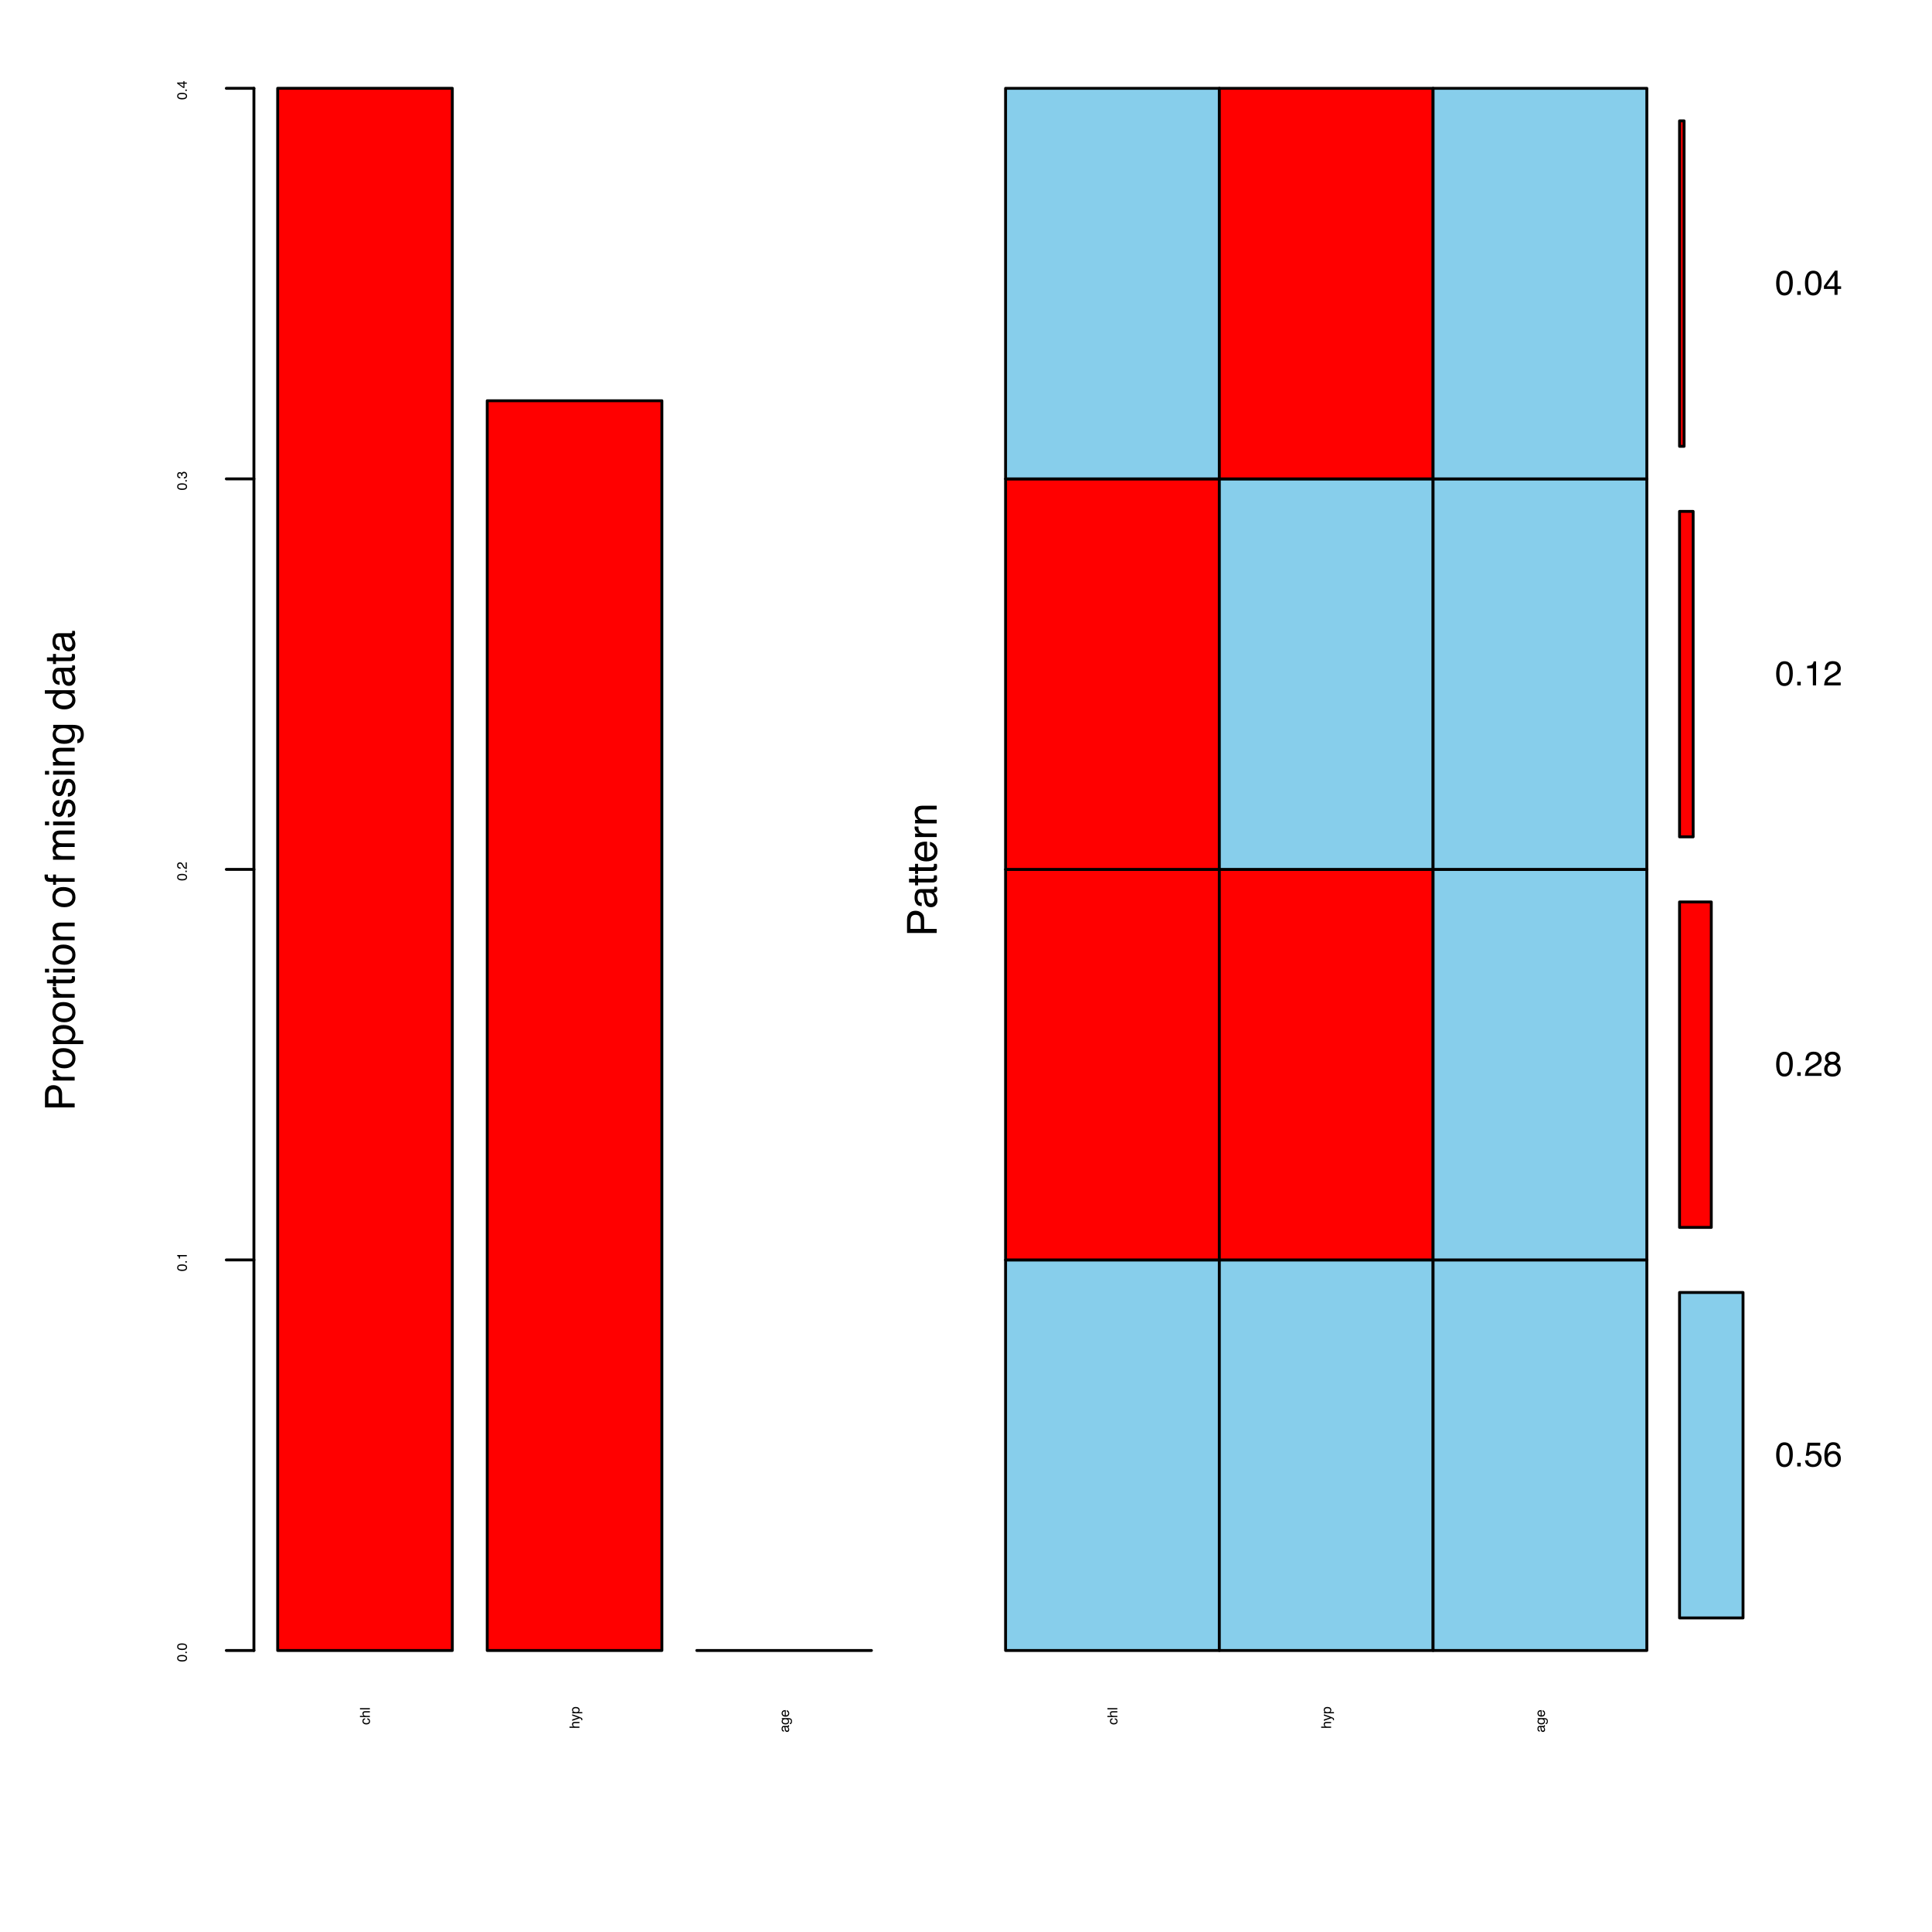 <?xml version="1.0" encoding="UTF-8"?>
<svg xmlns="http://www.w3.org/2000/svg" xmlns:xlink="http://www.w3.org/1999/xlink" width="504pt" height="504pt" viewBox="0 0 504 504" version="1.1">
<defs>
<g>
<symbol overflow="visible" id="glyph0-0">
<path style="stroke:none;" d=""/>
</symbol>
<symbol overflow="visible" id="glyph0-1">
<path style="stroke:none;" d="M -7.746 -0.922 L -7.746 -4.41 C -7.746 -5.098 -7.551 -5.652 -7.164 -6.074 C -6.777 -6.496 -6.23 -6.707 -5.527 -6.707 C -4.922 -6.707 -4.395 -6.52 -3.945 -6.145 C -3.5 -5.77 -3.273 -5.188 -3.273 -4.41 L -3.273 -1.973 L 0 -1.973 L 0 -0.922 Z M -5.52 -5.648 C -6.09 -5.648 -6.477 -5.438 -6.68 -5.016 C -6.789 -4.781 -6.844 -4.465 -6.844 -4.059 L -6.844 -1.973 L -4.16 -1.973 L -4.16 -4.059 C -4.16 -4.531 -4.262 -4.914 -4.461 -5.207 C -4.66 -5.5 -5.016 -5.648 -5.52 -5.648 Z M -5.52 -5.648 "/>
</symbol>
<symbol overflow="visible" id="glyph0-2">
<path style="stroke:none;" d="M -5.648 -0.723 L -5.648 -1.625 L -4.672 -1.625 C -4.863 -1.699 -5.094 -1.879 -5.367 -2.168 C -5.637 -2.457 -5.773 -2.789 -5.773 -3.164 C -5.773 -3.18 -5.773 -3.211 -5.77 -3.254 C -5.766 -3.297 -5.758 -3.367 -5.746 -3.469 L -4.746 -3.469 C -4.758 -3.414 -4.762 -3.363 -4.766 -3.312 C -4.77 -3.266 -4.773 -3.215 -4.773 -3.16 C -4.773 -2.68 -4.617 -2.312 -4.312 -2.055 C -4.004 -1.801 -3.648 -1.672 -3.25 -1.672 L 0 -1.672 L 0 -0.723 Z M -5.648 -0.723 "/>
</symbol>
<symbol overflow="visible" id="glyph0-3">
<path style="stroke:none;" d="M -0.613 -2.938 C -0.613 -3.566 -0.852 -4 -1.328 -4.23 C -1.805 -4.465 -2.332 -4.582 -2.918 -4.582 C -3.445 -4.582 -3.871 -4.5 -4.203 -4.328 C -4.723 -4.062 -4.984 -3.602 -4.984 -2.949 C -4.984 -2.367 -4.762 -1.945 -4.32 -1.684 C -3.875 -1.418 -3.34 -1.285 -2.715 -1.285 C -2.113 -1.285 -1.613 -1.418 -1.211 -1.684 C -0.812 -1.945 -0.613 -2.363 -0.613 -2.938 Z M -5.812 -2.973 C -5.812 -3.703 -5.57 -4.316 -5.082 -4.82 C -4.598 -5.324 -3.883 -5.574 -2.941 -5.574 C -2.031 -5.574 -1.281 -5.352 -0.684 -4.91 C -0.09 -4.465 0.207 -3.777 0.207 -2.848 C 0.207 -2.07 -0.059 -1.453 -0.582 -0.996 C -1.109 -0.539 -1.812 -0.312 -2.699 -0.312 C -3.648 -0.312 -4.406 -0.551 -4.969 -1.035 C -5.531 -1.516 -5.812 -2.16 -5.812 -2.973 Z M -5.812 -2.973 "/>
</symbol>
<symbol overflow="visible" id="glyph0-4">
<path style="stroke:none;" d="M -0.637 -3.078 C -0.637 -3.523 -0.824 -3.891 -1.195 -4.184 C -1.566 -4.477 -2.121 -4.625 -2.859 -4.625 C -3.309 -4.625 -3.695 -4.559 -4.02 -4.43 C -4.641 -4.184 -4.953 -3.734 -4.953 -3.078 C -4.953 -2.422 -4.621 -1.973 -3.965 -1.73 C -3.613 -1.602 -3.168 -1.535 -2.625 -1.535 C -2.191 -1.535 -1.82 -1.598 -1.512 -1.73 C -0.93 -1.977 -0.637 -2.426 -0.637 -3.078 Z M -5.621 -0.621 L -5.621 -1.547 L -4.871 -1.547 C -5.129 -1.734 -5.328 -1.941 -5.469 -2.168 C -5.68 -2.488 -5.785 -2.863 -5.785 -3.297 C -5.785 -3.938 -5.539 -4.48 -5.051 -4.926 C -4.559 -5.371 -3.859 -5.594 -2.949 -5.594 C -1.719 -5.594 -0.84 -5.273 -0.312 -4.629 C 0.023 -4.223 0.191 -3.746 0.191 -3.207 C 0.191 -2.781 0.098 -2.426 -0.09 -2.137 C -0.195 -1.969 -0.375 -1.777 -0.633 -1.57 L 2.25 -1.57 L 2.25 -0.621 Z M -5.621 -0.621 "/>
</symbol>
<symbol overflow="visible" id="glyph0-5">
<path style="stroke:none;" d="M -7.223 -0.887 L -7.223 -1.844 L -5.648 -1.844 L -5.648 -2.746 L -4.871 -2.746 L -4.871 -1.844 L -1.188 -1.844 C -0.988 -1.844 -0.859 -1.914 -0.789 -2.047 C -0.75 -2.121 -0.734 -2.242 -0.734 -2.414 C -0.734 -2.461 -0.734 -2.512 -0.734 -2.562 C -0.738 -2.617 -0.742 -2.676 -0.75 -2.746 L 0 -2.746 C 0.031 -2.637 0.055 -2.523 0.07 -2.406 C 0.082 -2.289 0.09 -2.16 0.09 -2.023 C 0.09 -1.582 -0.023 -1.281 -0.25 -1.125 C -0.477 -0.965 -0.773 -0.887 -1.133 -0.887 L -4.871 -0.887 L -4.871 -0.121 L -5.648 -0.121 L -5.648 -0.887 Z M -7.223 -0.887 "/>
</symbol>
<symbol overflow="visible" id="glyph0-6">
<path style="stroke:none;" d="M -5.621 -0.695 L -5.621 -1.66 L 0 -1.66 L 0 -0.695 Z M -7.746 -0.695 L -7.746 -1.66 L -6.672 -1.66 L -6.672 -0.695 Z M -7.746 -0.695 "/>
</symbol>
<symbol overflow="visible" id="glyph0-7">
<path style="stroke:none;" d="M -5.648 -0.695 L -5.648 -1.598 L -4.848 -1.598 C -5.176 -1.863 -5.414 -2.148 -5.559 -2.445 C -5.703 -2.746 -5.773 -3.078 -5.773 -3.445 C -5.773 -4.246 -5.496 -4.785 -4.938 -5.066 C -4.629 -5.223 -4.191 -5.301 -3.621 -5.301 L 0 -5.301 L 0 -4.336 L -3.559 -4.336 C -3.902 -4.336 -4.184 -4.285 -4.395 -4.184 C -4.746 -4.012 -4.922 -3.707 -4.922 -3.266 C -4.922 -3.039 -4.898 -2.855 -4.852 -2.711 C -4.773 -2.449 -4.621 -2.223 -4.387 -2.023 C -4.199 -1.867 -4.008 -1.766 -3.809 -1.715 C -3.609 -1.668 -3.328 -1.645 -2.957 -1.645 L 0 -1.645 L 0 -0.695 Z M -5.648 -0.695 "/>
</symbol>
<symbol overflow="visible" id="glyph0-8">
<g>
</g>
</symbol>
<symbol overflow="visible" id="glyph0-9">
<path style="stroke:none;" d="M -6.508 -0.934 C -6.902 -0.949 -7.188 -1.016 -7.371 -1.141 C -7.695 -1.359 -7.855 -1.789 -7.855 -2.422 C -7.855 -2.48 -7.855 -2.543 -7.852 -2.605 C -7.848 -2.668 -7.844 -2.742 -7.836 -2.82 L -6.973 -2.82 C -6.98 -2.723 -6.984 -2.652 -6.984 -2.609 C -6.984 -2.562 -6.988 -2.523 -6.988 -2.484 C -6.988 -2.195 -6.914 -2.023 -6.762 -1.969 C -6.613 -1.91 -6.234 -1.883 -5.621 -1.883 L -5.621 -2.82 L -4.871 -2.82 L -4.871 -1.871 L 0 -1.871 L 0 -0.934 L -4.871 -0.934 L -4.871 -0.148 L -5.621 -0.148 L -5.621 -0.934 Z M -6.508 -0.934 "/>
</symbol>
<symbol overflow="visible" id="glyph0-10">
<path style="stroke:none;" d="M -5.648 -0.695 L -5.648 -1.633 L -4.848 -1.633 C -5.125 -1.859 -5.324 -2.062 -5.453 -2.246 C -5.668 -2.559 -5.773 -2.914 -5.773 -3.312 C -5.773 -3.762 -5.664 -4.125 -5.441 -4.398 C -5.316 -4.555 -5.129 -4.691 -4.883 -4.82 C -5.184 -5.031 -5.41 -5.277 -5.555 -5.562 C -5.699 -5.848 -5.773 -6.168 -5.773 -6.523 C -5.773 -7.281 -5.5 -7.801 -4.953 -8.074 C -4.656 -8.223 -4.258 -8.297 -3.762 -8.297 L 0 -8.297 L 0 -7.309 L -3.922 -7.309 C -4.301 -7.309 -4.559 -7.215 -4.699 -7.027 C -4.84 -6.84 -4.91 -6.609 -4.91 -6.34 C -4.91 -5.965 -4.785 -5.645 -4.535 -5.375 C -4.285 -5.105 -3.867 -4.973 -3.285 -4.973 L 0 -4.973 L 0 -4.008 L -3.688 -4.008 C -4.07 -4.008 -4.348 -3.961 -4.523 -3.871 C -4.789 -3.727 -4.922 -3.457 -4.922 -3.062 C -4.922 -2.703 -4.781 -2.379 -4.504 -2.086 C -4.227 -1.793 -3.723 -1.645 -2.996 -1.645 L 0 -1.645 L 0 -0.695 Z M -5.648 -0.695 "/>
</symbol>
<symbol overflow="visible" id="glyph0-11">
<path style="stroke:none;" d="M -1.773 -1.262 C -1.457 -1.289 -1.211 -1.367 -1.043 -1.496 C -0.738 -1.734 -0.586 -2.152 -0.586 -2.742 C -0.586 -3.094 -0.66 -3.402 -0.816 -3.672 C -0.969 -3.938 -1.203 -4.07 -1.523 -4.07 C -1.766 -4.07 -1.949 -3.965 -2.078 -3.75 C -2.156 -3.613 -2.246 -3.34 -2.348 -2.938 L -2.535 -2.184 C -2.656 -1.703 -2.789 -1.348 -2.938 -1.117 C -3.195 -0.711 -3.551 -0.508 -4.004 -0.508 C -4.539 -0.508 -4.969 -0.699 -5.301 -1.082 C -5.629 -1.469 -5.797 -1.984 -5.797 -2.637 C -5.797 -3.488 -5.547 -4.102 -5.047 -4.477 C -4.73 -4.711 -4.391 -4.828 -4.023 -4.82 L -4.023 -3.922 C -4.238 -3.906 -4.434 -3.832 -4.609 -3.695 C -4.859 -3.477 -4.984 -3.102 -4.984 -2.562 C -4.984 -2.203 -4.914 -1.934 -4.777 -1.75 C -4.641 -1.562 -4.461 -1.473 -4.234 -1.473 C -3.988 -1.473 -3.793 -1.594 -3.645 -1.836 C -3.555 -1.977 -3.48 -2.184 -3.41 -2.457 L -3.258 -3.086 C -3.094 -3.766 -2.934 -4.223 -2.777 -4.457 C -2.535 -4.824 -2.156 -5.008 -1.633 -5.008 C -1.133 -5.008 -0.699 -4.82 -0.332 -4.438 C 0.035 -4.055 0.215 -3.477 0.215 -2.695 C 0.215 -1.855 0.027 -1.258 -0.355 -0.91 C -0.738 -0.559 -1.211 -0.371 -1.773 -0.348 Z M -1.773 -1.262 "/>
</symbol>
<symbol overflow="visible" id="glyph0-12">
<path style="stroke:none;" d="M -5.746 -2.688 C -5.746 -3.133 -5.641 -3.52 -5.422 -3.848 C -5.297 -4.027 -5.117 -4.211 -4.883 -4.398 L -5.594 -4.398 L -5.594 -5.273 L -0.457 -5.273 C 0.258 -5.273 0.824 -5.168 1.238 -4.957 C 2.004 -4.562 2.391 -3.82 2.391 -2.727 C 2.391 -2.117 2.254 -1.605 1.98 -1.191 C 1.707 -0.777 1.281 -0.543 0.703 -0.496 L 0.703 -1.461 C 0.953 -1.508 1.148 -1.598 1.285 -1.734 C 1.496 -1.949 1.602 -2.285 1.602 -2.746 C 1.602 -3.477 1.348 -3.953 0.832 -4.176 C 0.531 -4.309 -0.008 -4.371 -0.785 -4.359 C -0.496 -4.172 -0.281 -3.941 -0.141 -3.676 C 0 -3.41 0.07 -3.055 0.07 -2.617 C 0.07 -2.004 -0.148 -1.469 -0.582 -1.012 C -1.016 -0.551 -1.734 -0.32 -2.738 -0.32 C -3.684 -0.32 -4.422 -0.555 -4.953 -1.016 C -5.484 -1.477 -5.746 -2.035 -5.746 -2.688 Z M -2.848 -4.398 C -3.547 -4.398 -4.066 -4.254 -4.402 -3.965 C -4.742 -3.676 -4.91 -3.309 -4.91 -2.863 C -4.91 -2.195 -4.598 -1.738 -3.973 -1.492 C -3.637 -1.363 -3.199 -1.297 -2.656 -1.297 C -2.02 -1.297 -1.539 -1.426 -1.203 -1.684 C -0.871 -1.941 -0.707 -2.289 -0.707 -2.727 C -0.707 -3.41 -1.016 -3.887 -1.629 -4.164 C -1.977 -4.32 -2.383 -4.398 -2.848 -4.398 Z M -2.848 -4.398 "/>
</symbol>
<symbol overflow="visible" id="glyph0-13">
<path style="stroke:none;" d="M -2.758 -1.297 C -2.152 -1.297 -1.648 -1.426 -1.238 -1.684 C -0.832 -1.938 -0.629 -2.352 -0.629 -2.918 C -0.629 -3.355 -0.816 -3.719 -1.195 -4 C -1.574 -4.281 -2.113 -4.426 -2.82 -4.426 C -3.535 -4.426 -4.062 -4.277 -4.406 -3.988 C -4.75 -3.695 -4.922 -3.336 -4.922 -2.906 C -4.922 -2.426 -4.738 -2.039 -4.371 -1.742 C -4.004 -1.445 -3.469 -1.297 -2.758 -1.297 Z M -5.746 -2.727 C -5.746 -3.16 -5.656 -3.52 -5.473 -3.812 C -5.367 -3.98 -5.184 -4.172 -4.922 -4.387 L -7.773 -4.387 L -7.773 -5.301 L 0 -5.301 L 0 -4.445 L -0.785 -4.445 C -0.438 -4.223 -0.188 -3.961 -0.031 -3.66 C 0.125 -3.359 0.199 -3.012 0.199 -2.621 C 0.199 -1.992 -0.062 -1.445 -0.594 -0.984 C -1.121 -0.523 -1.828 -0.297 -2.707 -0.297 C -3.527 -0.297 -4.242 -0.504 -4.844 -0.926 C -5.445 -1.344 -5.746 -1.945 -5.746 -2.727 Z M -5.746 -2.727 "/>
</symbol>
<symbol overflow="visible" id="glyph0-14">
<path style="stroke:none;" d="M -1.504 -1.422 C -1.23 -1.422 -1.012 -1.523 -0.855 -1.723 C -0.695 -1.926 -0.617 -2.16 -0.617 -2.438 C -0.617 -2.77 -0.695 -3.094 -0.848 -3.406 C -1.105 -3.934 -1.527 -4.199 -2.109 -4.199 L -2.875 -4.199 C -2.801 -4.082 -2.738 -3.934 -2.688 -3.75 C -2.641 -3.566 -2.605 -3.387 -2.582 -3.211 L -2.512 -2.637 C -2.465 -2.293 -2.391 -2.035 -2.293 -1.863 C -2.129 -1.57 -1.863 -1.422 -1.504 -1.422 Z M -3.422 -3.723 C -3.449 -3.941 -3.543 -4.086 -3.695 -4.16 C -3.781 -4.203 -3.902 -4.223 -4.059 -4.223 C -4.383 -4.223 -4.617 -4.109 -4.766 -3.879 C -4.91 -3.648 -4.984 -3.32 -4.984 -2.891 C -4.984 -2.395 -4.852 -2.043 -4.582 -1.836 C -4.434 -1.719 -4.215 -1.645 -3.922 -1.609 L -3.922 -0.723 C -4.617 -0.738 -5.105 -0.965 -5.375 -1.398 C -5.648 -1.832 -5.785 -2.336 -5.785 -2.91 C -5.785 -3.574 -5.66 -4.113 -5.406 -4.531 C -5.152 -4.941 -4.758 -5.148 -4.223 -5.148 L -0.969 -5.148 C -0.871 -5.148 -0.793 -5.168 -0.734 -5.207 C -0.672 -5.246 -0.645 -5.332 -0.645 -5.465 C -0.645 -5.508 -0.645 -5.555 -0.652 -5.605 C -0.656 -5.66 -0.664 -5.715 -0.676 -5.773 L 0.027 -5.773 C 0.07 -5.625 0.094 -5.516 0.105 -5.438 C 0.117 -5.359 0.121 -5.254 0.121 -5.121 C 0.121 -4.793 0.004 -4.555 -0.227 -4.41 C -0.352 -4.332 -0.523 -4.277 -0.75 -4.246 C -0.496 -4.051 -0.277 -3.773 -0.09 -3.41 C 0.098 -3.051 0.191 -2.652 0.191 -2.215 C 0.191 -1.691 0.031 -1.262 -0.289 -0.93 C -0.605 -0.598 -1.004 -0.434 -1.48 -0.434 C -2.004 -0.434 -2.41 -0.598 -2.699 -0.922 C -2.988 -1.25 -3.164 -1.68 -3.234 -2.211 Z M -3.422 -3.723 "/>
</symbol>
<symbol overflow="visible" id="glyph0-15">
<path style="stroke:none;" d="M -5.773 -3.047 C -5.773 -3.449 -5.68 -3.836 -5.492 -4.215 C -5.305 -4.59 -5.062 -4.875 -4.762 -5.074 C -4.477 -5.262 -4.145 -5.391 -3.766 -5.453 C -3.504 -5.508 -3.09 -5.535 -2.52 -5.535 L -2.52 -1.398 C -1.945 -1.414 -1.488 -1.551 -1.141 -1.805 C -0.797 -2.059 -0.621 -2.449 -0.621 -2.98 C -0.621 -3.477 -0.785 -3.871 -1.113 -4.164 C -1.301 -4.336 -1.523 -4.453 -1.773 -4.523 L -1.773 -5.457 C -1.566 -5.434 -1.332 -5.352 -1.078 -5.211 C -0.824 -5.074 -0.613 -4.918 -0.453 -4.746 C -0.172 -4.457 0.016 -4.102 0.117 -3.676 C 0.172 -3.445 0.199 -3.188 0.199 -2.898 C 0.199 -2.195 -0.055 -1.602 -0.566 -1.113 C -1.078 -0.625 -1.793 -0.379 -2.715 -0.379 C -3.621 -0.379 -4.359 -0.625 -4.926 -1.117 C -5.492 -1.609 -5.773 -2.254 -5.773 -3.047 Z M -3.273 -4.562 C -3.688 -4.523 -4.016 -4.434 -4.262 -4.293 C -4.719 -4.031 -4.945 -3.598 -4.945 -2.988 C -4.945 -2.555 -4.789 -2.188 -4.473 -1.895 C -4.16 -1.598 -3.762 -1.441 -3.273 -1.422 Z M -3.273 -4.562 "/>
</symbol>
<symbol overflow="visible" id="glyph1-0">
<path style="stroke:none;" d=""/>
</symbol>
<symbol overflow="visible" id="glyph1-1">
<path style="stroke:none;" d="M -2.516 -0.973 C -2.516 -1.301 -2.383 -1.535 -2.113 -1.68 C -1.906 -1.793 -1.621 -1.848 -1.262 -1.848 C -0.918 -1.848 -0.637 -1.797 -0.414 -1.695 C -0.094 -1.547 0.07 -1.309 0.07 -0.973 C 0.07 -0.668 -0.062 -0.445 -0.324 -0.297 C -0.543 -0.176 -0.84 -0.113 -1.207 -0.113 C -1.492 -0.113 -1.738 -0.148 -1.945 -0.223 C -2.328 -0.359 -2.516 -0.613 -2.516 -0.973 Z M -0.219 -0.969 C -0.219 -1.133 -0.293 -1.266 -0.438 -1.363 C -0.582 -1.461 -0.855 -1.508 -1.25 -1.508 C -1.535 -1.508 -1.77 -1.473 -1.957 -1.402 C -2.141 -1.332 -2.23 -1.195 -2.23 -0.992 C -2.23 -0.805 -2.145 -0.672 -1.969 -0.586 C -1.793 -0.5 -1.535 -0.457 -1.195 -0.457 C -0.938 -0.457 -0.73 -0.484 -0.578 -0.539 C -0.34 -0.621 -0.219 -0.766 -0.219 -0.969 Z M -0.219 -0.969 "/>
</symbol>
<symbol overflow="visible" id="glyph1-2">
<path style="stroke:none;" d="M -0.383 -0.309 L -0.383 -0.676 L 0 -0.676 L 0 -0.309 Z M -0.383 -0.309 "/>
</symbol>
<symbol overflow="visible" id="glyph1-3">
<path style="stroke:none;" d="M -1.781 -0.344 L -2.023 -0.344 C -2.047 -0.574 -2.086 -0.73 -2.137 -0.824 C -2.188 -0.914 -2.312 -0.98 -2.508 -1.023 L -2.508 -1.273 L 0 -1.273 L 0 -0.938 L -1.781 -0.938 Z M -1.781 -0.344 "/>
</symbol>
<symbol overflow="visible" id="glyph1-4">
<path style="stroke:none;" d="M 0 -0.113 C -0.215 -0.125 -0.406 -0.168 -0.566 -0.246 C -0.727 -0.324 -0.871 -0.477 -1.004 -0.703 L -1.199 -1.039 C -1.285 -1.191 -1.363 -1.297 -1.422 -1.359 C -1.52 -1.453 -1.633 -1.504 -1.758 -1.504 C -1.902 -1.504 -2.02 -1.457 -2.105 -1.371 C -2.191 -1.281 -2.234 -1.164 -2.234 -1.02 C -2.234 -0.801 -2.152 -0.652 -1.988 -0.57 C -1.902 -0.523 -1.781 -0.5 -1.625 -0.496 L -1.625 -0.176 C -1.844 -0.18 -2.023 -0.219 -2.16 -0.297 C -2.402 -0.434 -2.527 -0.676 -2.527 -1.02 C -2.527 -1.309 -2.449 -1.52 -2.293 -1.652 C -2.137 -1.785 -1.961 -1.852 -1.773 -1.852 C -1.57 -1.852 -1.398 -1.781 -1.254 -1.641 C -1.172 -1.559 -1.07 -1.41 -0.953 -1.199 L -0.82 -0.957 C -0.758 -0.844 -0.695 -0.754 -0.637 -0.688 C -0.535 -0.57 -0.422 -0.496 -0.297 -0.465 L -0.297 -1.84 L 0 -1.84 Z M 0 -0.113 "/>
</symbol>
<symbol overflow="visible" id="glyph1-5">
<path style="stroke:none;" d="M 0.07 -0.934 C 0.07 -0.637 -0.012 -0.422 -0.176 -0.289 C -0.34 -0.152 -0.539 -0.086 -0.773 -0.086 L -0.773 -0.418 C -0.609 -0.43 -0.492 -0.461 -0.418 -0.508 C -0.285 -0.59 -0.219 -0.738 -0.219 -0.953 C -0.219 -1.121 -0.266 -1.254 -0.352 -1.352 C -0.441 -1.453 -0.559 -1.504 -0.699 -1.504 C -0.871 -1.504 -0.992 -1.453 -1.062 -1.344 C -1.133 -1.238 -1.164 -1.094 -1.164 -0.902 C -1.164 -0.883 -1.164 -0.859 -1.164 -0.84 C -1.164 -0.816 -1.164 -0.797 -1.16 -0.773 L -1.441 -0.773 C -1.438 -0.805 -1.434 -0.832 -1.434 -0.855 C -1.434 -0.879 -1.434 -0.902 -1.434 -0.93 C -1.434 -1.047 -1.453 -1.145 -1.488 -1.219 C -1.555 -1.352 -1.672 -1.422 -1.84 -1.422 C -1.965 -1.422 -2.062 -1.375 -2.129 -1.285 C -2.199 -1.195 -2.23 -1.094 -2.23 -0.977 C -2.23 -0.766 -2.16 -0.617 -2.02 -0.539 C -1.941 -0.492 -1.832 -0.469 -1.691 -0.461 L -1.691 -0.148 C -1.879 -0.148 -2.039 -0.188 -2.168 -0.262 C -2.402 -0.391 -2.52 -0.617 -2.52 -0.941 C -2.52 -1.199 -2.465 -1.398 -2.348 -1.539 C -2.234 -1.68 -2.07 -1.75 -1.852 -1.75 C -1.699 -1.75 -1.574 -1.707 -1.477 -1.625 C -1.418 -1.574 -1.371 -1.504 -1.336 -1.422 C -1.301 -1.555 -1.23 -1.66 -1.125 -1.734 C -1.023 -1.809 -0.895 -1.844 -0.746 -1.844 C -0.504 -1.844 -0.309 -1.766 -0.156 -1.609 C -0.008 -1.449 0.07 -1.227 0.07 -0.934 Z M 0.07 -0.934 "/>
</symbol>
<symbol overflow="visible" id="glyph1-6">
<path style="stroke:none;" d="M -0.891 -1.191 L -2.031 -1.191 L -0.891 -0.383 Z M 0 -1.195 L -0.613 -1.195 L -0.613 -0.09 L -0.926 -0.09 L -2.523 -1.246 L -2.523 -1.512 L -0.891 -1.512 L -0.891 -1.883 L -0.613 -1.883 L -0.613 -1.512 L 0 -1.512 Z M 0 -1.195 "/>
</symbol>
<symbol overflow="visible" id="glyph1-7">
<path style="stroke:none;" d="M -1.938 -0.957 C -1.938 -1.168 -1.887 -1.344 -1.781 -1.477 C -1.68 -1.609 -1.5 -1.688 -1.25 -1.715 L -1.25 -1.406 C -1.367 -1.387 -1.461 -1.348 -1.539 -1.281 C -1.617 -1.215 -1.652 -1.105 -1.652 -0.957 C -1.652 -0.758 -1.555 -0.613 -1.359 -0.527 C -1.23 -0.469 -1.074 -0.441 -0.887 -0.441 C -0.699 -0.441 -0.539 -0.48 -0.41 -0.562 C -0.281 -0.641 -0.215 -0.766 -0.215 -0.938 C -0.215 -1.066 -0.258 -1.172 -0.336 -1.25 C -0.418 -1.324 -0.527 -1.379 -0.668 -1.406 L -0.668 -1.715 C -0.418 -1.68 -0.234 -1.594 -0.117 -1.453 C -0.004 -1.312 0.055 -1.133 0.055 -0.914 C 0.055 -0.668 -0.035 -0.469 -0.215 -0.324 C -0.395 -0.176 -0.621 -0.105 -0.891 -0.105 C -1.219 -0.105 -1.477 -0.184 -1.66 -0.344 C -1.844 -0.504 -1.938 -0.711 -1.938 -0.957 Z M -1.938 -0.957 "/>
</symbol>
<symbol overflow="visible" id="glyph1-8">
<path style="stroke:none;" d="M -2.59 -0.23 L -2.59 -0.547 L -1.629 -0.547 C -1.723 -0.621 -1.789 -0.691 -1.828 -0.75 C -1.895 -0.852 -1.93 -0.98 -1.93 -1.133 C -1.93 -1.406 -1.832 -1.59 -1.641 -1.688 C -1.535 -1.738 -1.395 -1.766 -1.207 -1.766 L 0 -1.766 L 0 -1.441 L -1.188 -1.441 C -1.324 -1.441 -1.426 -1.422 -1.492 -1.387 C -1.594 -1.332 -1.645 -1.223 -1.645 -1.066 C -1.645 -0.934 -1.602 -0.816 -1.512 -0.707 C -1.422 -0.602 -1.25 -0.547 -1 -0.547 L 0 -0.547 L 0 -0.23 Z M -2.59 -0.23 "/>
</symbol>
<symbol overflow="visible" id="glyph1-9">
<path style="stroke:none;" d="M -2.582 -0.242 L -2.582 -0.559 L 0 -0.559 L 0 -0.242 Z M -2.582 -0.242 "/>
</symbol>
<symbol overflow="visible" id="glyph1-10">
<path style="stroke:none;" d="M -1.883 -1.406 L -1.883 -1.758 C -1.762 -1.715 -1.488 -1.613 -1.055 -1.461 C -0.73 -1.348 -0.469 -1.25 -0.266 -1.172 C 0.215 -0.988 0.508 -0.859 0.613 -0.785 C 0.719 -0.711 0.773 -0.582 0.773 -0.398 C 0.773 -0.355 0.77 -0.32 0.766 -0.297 C 0.762 -0.273 0.758 -0.242 0.746 -0.207 L 0.457 -0.207 C 0.473 -0.262 0.484 -0.301 0.488 -0.328 C 0.492 -0.352 0.492 -0.375 0.492 -0.391 C 0.492 -0.449 0.484 -0.492 0.465 -0.52 C 0.445 -0.547 0.422 -0.57 0.391 -0.59 C 0.383 -0.598 0.336 -0.617 0.246 -0.652 C 0.16 -0.691 0.098 -0.715 0.055 -0.734 L -1.883 -0.035 L -1.883 -0.395 L -0.352 -0.898 Z M -1.883 -1.406 "/>
</symbol>
<symbol overflow="visible" id="glyph1-11">
<path style="stroke:none;" d="M -0.211 -1.027 C -0.211 -1.176 -0.273 -1.297 -0.398 -1.395 C -0.523 -1.492 -0.707 -1.543 -0.953 -1.543 C -1.102 -1.543 -1.23 -1.52 -1.34 -1.477 C -1.547 -1.395 -1.652 -1.246 -1.652 -1.027 C -1.652 -0.809 -1.539 -0.656 -1.32 -0.578 C -1.203 -0.535 -1.055 -0.512 -0.875 -0.512 C -0.73 -0.512 -0.605 -0.531 -0.504 -0.578 C -0.309 -0.66 -0.211 -0.809 -0.211 -1.027 Z M -1.875 -0.207 L -1.875 -0.516 L -1.625 -0.516 C -1.711 -0.578 -1.777 -0.648 -1.824 -0.723 C -1.895 -0.828 -1.93 -0.953 -1.93 -1.098 C -1.93 -1.312 -1.848 -1.492 -1.684 -1.641 C -1.52 -1.789 -1.285 -1.863 -0.984 -1.863 C -0.574 -1.863 -0.281 -1.758 -0.105 -1.543 C 0.008 -1.406 0.062 -1.25 0.062 -1.07 C 0.062 -0.926 0.031 -0.809 -0.031 -0.711 C -0.066 -0.656 -0.125 -0.594 -0.211 -0.523 L 0.75 -0.523 L 0.75 -0.207 Z M -1.875 -0.207 "/>
</symbol>
<symbol overflow="visible" id="glyph1-12">
<path style="stroke:none;" d="M -0.5 -0.473 C -0.41 -0.473 -0.336 -0.508 -0.285 -0.574 C -0.23 -0.641 -0.207 -0.719 -0.207 -0.812 C -0.207 -0.922 -0.23 -1.031 -0.281 -1.137 C -0.367 -1.312 -0.508 -1.398 -0.703 -1.398 L -0.957 -1.398 C -0.934 -1.359 -0.914 -1.312 -0.895 -1.25 C -0.879 -1.188 -0.867 -1.129 -0.859 -1.07 L -0.836 -0.879 C -0.82 -0.766 -0.797 -0.68 -0.766 -0.621 C -0.711 -0.523 -0.621 -0.473 -0.5 -0.473 Z M -1.141 -1.242 C -1.148 -1.312 -1.18 -1.363 -1.23 -1.387 C -1.258 -1.402 -1.301 -1.406 -1.352 -1.406 C -1.461 -1.406 -1.539 -1.371 -1.59 -1.293 C -1.637 -1.215 -1.66 -1.105 -1.66 -0.965 C -1.66 -0.797 -1.617 -0.68 -1.527 -0.613 C -1.477 -0.574 -1.406 -0.547 -1.309 -0.535 L -1.309 -0.242 C -1.539 -0.246 -1.699 -0.32 -1.793 -0.465 C -1.883 -0.609 -1.93 -0.777 -1.93 -0.969 C -1.93 -1.191 -1.887 -1.371 -1.801 -1.512 C -1.719 -1.648 -1.586 -1.715 -1.406 -1.715 L -0.324 -1.715 C -0.289 -1.715 -0.266 -1.723 -0.246 -1.734 C -0.227 -1.75 -0.215 -1.777 -0.215 -1.82 C -0.215 -1.836 -0.215 -1.852 -0.219 -1.867 C -0.219 -1.887 -0.223 -1.906 -0.227 -1.926 L 0.008 -1.926 C 0.023 -1.875 0.031 -1.836 0.035 -1.812 C 0.039 -1.785 0.039 -1.75 0.039 -1.707 C 0.039 -1.598 0 -1.52 -0.074 -1.469 C -0.117 -1.445 -0.176 -1.426 -0.25 -1.414 C -0.164 -1.352 -0.094 -1.258 -0.031 -1.137 C 0.031 -1.016 0.062 -0.883 0.062 -0.738 C 0.062 -0.562 0.012 -0.422 -0.098 -0.309 C -0.203 -0.199 -0.336 -0.145 -0.492 -0.145 C -0.668 -0.145 -0.805 -0.199 -0.898 -0.309 C -0.996 -0.418 -1.055 -0.559 -1.078 -0.738 Z M -1.141 -1.242 "/>
</symbol>
<symbol overflow="visible" id="glyph1-13">
<path style="stroke:none;" d="M -1.914 -0.895 C -1.914 -1.043 -1.879 -1.172 -1.809 -1.281 C -1.766 -1.344 -1.707 -1.402 -1.629 -1.465 L -1.863 -1.465 L -1.863 -1.758 L -0.152 -1.758 C 0.086 -1.758 0.273 -1.723 0.414 -1.652 C 0.668 -1.52 0.797 -1.273 0.797 -0.91 C 0.797 -0.707 0.75 -0.535 0.66 -0.398 C 0.57 -0.258 0.426 -0.18 0.234 -0.164 L 0.234 -0.488 C 0.316 -0.504 0.383 -0.531 0.43 -0.578 C 0.5 -0.648 0.535 -0.762 0.535 -0.914 C 0.535 -1.156 0.449 -1.316 0.277 -1.391 C 0.176 -1.438 -0.004 -1.457 -0.262 -1.453 C -0.164 -1.391 -0.094 -1.312 -0.047 -1.227 C 0 -1.137 0.023 -1.02 0.023 -0.871 C 0.023 -0.668 -0.051 -0.488 -0.195 -0.336 C -0.34 -0.184 -0.578 -0.105 -0.914 -0.105 C -1.227 -0.105 -1.473 -0.184 -1.652 -0.34 C -1.828 -0.492 -1.914 -0.68 -1.914 -0.895 Z M -0.949 -1.465 C -1.184 -1.465 -1.355 -1.418 -1.469 -1.32 C -1.582 -1.227 -1.637 -1.102 -1.637 -0.953 C -1.637 -0.73 -1.531 -0.578 -1.324 -0.496 C -1.211 -0.453 -1.066 -0.434 -0.887 -0.434 C -0.676 -0.434 -0.512 -0.477 -0.402 -0.562 C -0.293 -0.648 -0.234 -0.762 -0.234 -0.91 C -0.234 -1.137 -0.34 -1.297 -0.543 -1.387 C -0.66 -1.441 -0.793 -1.465 -0.949 -1.465 Z M -0.949 -1.465 "/>
</symbol>
<symbol overflow="visible" id="glyph1-14">
<path style="stroke:none;" d="M -1.926 -1.016 C -1.926 -1.148 -1.895 -1.277 -1.832 -1.406 C -1.77 -1.531 -1.688 -1.625 -1.586 -1.691 C -1.492 -1.754 -1.383 -1.797 -1.254 -1.816 C -1.168 -1.836 -1.031 -1.844 -0.84 -1.844 L -0.84 -0.465 C -0.648 -0.473 -0.496 -0.516 -0.379 -0.602 C -0.266 -0.688 -0.207 -0.816 -0.207 -0.992 C -0.207 -1.156 -0.262 -1.289 -0.371 -1.387 C -0.434 -1.445 -0.508 -1.484 -0.59 -1.508 L -0.59 -1.82 C -0.52 -1.812 -0.445 -1.785 -0.359 -1.738 C -0.273 -1.691 -0.203 -1.641 -0.152 -1.582 C -0.059 -1.484 0.004 -1.367 0.039 -1.227 C 0.059 -1.148 0.066 -1.062 0.066 -0.965 C 0.066 -0.73 -0.02 -0.535 -0.188 -0.371 C -0.359 -0.207 -0.598 -0.125 -0.906 -0.125 C -1.207 -0.125 -1.453 -0.207 -1.641 -0.371 C -1.828 -0.535 -1.926 -0.75 -1.926 -1.016 Z M -1.09 -1.52 C -1.227 -1.508 -1.34 -1.477 -1.422 -1.43 C -1.574 -1.344 -1.648 -1.199 -1.648 -0.996 C -1.648 -0.852 -1.598 -0.73 -1.492 -0.633 C -1.387 -0.531 -1.254 -0.48 -1.09 -0.473 Z M -1.09 -1.52 "/>
</symbol>
<symbol overflow="visible" id="glyph2-0">
<path style="stroke:none;" d=""/>
</symbol>
<symbol overflow="visible" id="glyph2-1">
<path style="stroke:none;" d="M 2.434 -6.293 C 3.25 -6.293 3.836 -5.957 4.203 -5.285 C 4.484 -4.766 4.625 -4.059 4.625 -3.156 C 4.625 -2.301 4.496 -1.594 4.242 -1.031 C 3.871 -0.23 3.27 0.172 2.43 0.172 C 1.676 0.172 1.113 -0.156 0.742 -0.812 C 0.434 -1.359 0.281 -2.098 0.281 -3.02 C 0.281 -3.734 0.375 -4.348 0.559 -4.859 C 0.902 -5.816 1.531 -6.293 2.434 -6.293 Z M 2.426 -0.551 C 2.836 -0.551 3.164 -0.73 3.406 -1.094 C 3.648 -1.457 3.77 -2.133 3.77 -3.125 C 3.77 -3.84 3.684 -4.426 3.508 -4.891 C 3.332 -5.352 2.988 -5.582 2.484 -5.582 C 2.016 -5.582 1.676 -5.363 1.461 -4.926 C 1.246 -4.488 1.137 -3.84 1.137 -2.988 C 1.137 -2.348 1.207 -1.832 1.344 -1.441 C 1.555 -0.848 1.914 -0.551 2.426 -0.551 Z M 2.426 -0.551 "/>
</symbol>
<symbol overflow="visible" id="glyph2-2">
<path style="stroke:none;" d="M 0.77 -0.957 L 1.688 -0.957 L 1.688 0 L 0.77 0 Z M 0.77 -0.957 "/>
</symbol>
<symbol overflow="visible" id="glyph2-3">
<path style="stroke:none;" d="M 1.113 -1.605 C 1.164 -1.152 1.375 -0.84 1.742 -0.668 C 1.93 -0.578 2.145 -0.535 2.391 -0.535 C 2.859 -0.535 3.207 -0.688 3.434 -0.984 C 3.656 -1.281 3.77 -1.613 3.77 -1.977 C 3.77 -2.418 3.637 -2.758 3.367 -2.996 C 3.102 -3.238 2.777 -3.359 2.402 -3.359 C 2.133 -3.359 1.898 -3.305 1.703 -3.199 C 1.508 -3.094 1.344 -2.945 1.203 -2.758 L 0.52 -2.801 L 0.996 -6.188 L 4.266 -6.188 L 4.266 -5.422 L 1.59 -5.422 L 1.324 -3.672 C 1.469 -3.785 1.609 -3.867 1.742 -3.926 C 1.977 -4.023 2.246 -4.07 2.555 -4.07 C 3.133 -4.07 3.621 -3.883 4.02 -3.512 C 4.422 -3.141 4.625 -2.668 4.625 -2.098 C 4.625 -1.5 4.438 -0.977 4.07 -0.523 C 3.703 -0.07 3.117 0.156 2.312 0.156 C 1.801 0.156 1.344 0.016 0.953 -0.273 C 0.559 -0.562 0.336 -1.008 0.289 -1.605 Z M 1.113 -1.605 "/>
</symbol>
<symbol overflow="visible" id="glyph2-4">
<path style="stroke:none;" d="M 2.633 -6.32 C 3.336 -6.32 3.824 -6.137 4.102 -5.773 C 4.379 -5.406 4.516 -5.031 4.516 -4.645 L 3.734 -4.645 C 3.688 -4.895 3.613 -5.09 3.512 -5.23 C 3.32 -5.492 3.031 -5.625 2.645 -5.625 C 2.203 -5.625 1.852 -5.422 1.59 -5.012 C 1.328 -4.602 1.184 -4.02 1.156 -3.258 C 1.336 -3.523 1.566 -3.723 1.84 -3.855 C 2.094 -3.973 2.375 -4.031 2.684 -4.031 C 3.211 -4.031 3.672 -3.859 4.066 -3.523 C 4.457 -3.188 4.652 -2.684 4.652 -2.016 C 4.652 -1.445 4.469 -0.941 4.094 -0.5 C 3.723 -0.059 3.195 0.164 2.504 0.164 C 1.914 0.164 1.406 -0.062 0.98 -0.508 C 0.551 -0.953 0.34 -1.707 0.34 -2.766 C 0.34 -3.547 0.434 -4.211 0.625 -4.754 C 0.992 -5.797 1.66 -6.32 2.633 -6.32 Z M 2.574 -0.539 C 2.992 -0.539 3.301 -0.68 3.508 -0.961 C 3.715 -1.242 3.82 -1.57 3.82 -1.953 C 3.82 -2.273 3.727 -2.582 3.543 -2.871 C 3.359 -3.164 3.023 -3.309 2.535 -3.309 C 2.195 -3.309 1.898 -3.195 1.641 -2.969 C 1.383 -2.746 1.258 -2.406 1.258 -1.953 C 1.258 -1.555 1.375 -1.219 1.605 -0.945 C 1.84 -0.676 2.164 -0.539 2.574 -0.539 Z M 2.574 -0.539 "/>
</symbol>
<symbol overflow="visible" id="glyph2-5">
<path style="stroke:none;" d="M 0.281 0 C 0.312 -0.543 0.422 -1.016 0.617 -1.414 C 0.812 -1.816 1.191 -2.18 1.758 -2.508 L 2.602 -2.996 C 2.98 -3.215 3.246 -3.406 3.398 -3.559 C 3.637 -3.801 3.758 -4.082 3.758 -4.395 C 3.758 -4.762 3.648 -5.051 3.43 -5.266 C 3.207 -5.48 2.914 -5.59 2.547 -5.59 C 2.008 -5.59 1.633 -5.383 1.422 -4.977 C 1.312 -4.754 1.25 -4.449 1.238 -4.062 L 0.434 -4.062 C 0.445 -4.609 0.547 -5.055 0.738 -5.402 C 1.082 -6.012 1.688 -6.316 2.555 -6.316 C 3.273 -6.316 3.801 -6.121 4.133 -5.73 C 4.465 -5.34 4.633 -4.906 4.633 -4.43 C 4.633 -3.926 4.453 -3.496 4.102 -3.137 C 3.895 -2.93 3.527 -2.68 2.996 -2.383 L 2.395 -2.047 C 2.109 -1.891 1.883 -1.738 1.719 -1.594 C 1.426 -1.34 1.242 -1.059 1.164 -0.746 L 4.602 -0.746 L 4.602 0 Z M 0.281 0 "/>
</symbol>
<symbol overflow="visible" id="glyph2-6">
<path style="stroke:none;" d="M 2.449 -3.656 C 2.797 -3.656 3.07 -3.754 3.266 -3.949 C 3.461 -4.145 3.559 -4.375 3.559 -4.645 C 3.559 -4.879 3.465 -5.094 3.277 -5.289 C 3.09 -5.488 2.805 -5.586 2.422 -5.586 C 2.039 -5.586 1.766 -5.488 1.594 -5.289 C 1.426 -5.094 1.34 -4.863 1.34 -4.602 C 1.34 -4.305 1.449 -4.074 1.672 -3.906 C 1.891 -3.738 2.148 -3.656 2.449 -3.656 Z M 2.496 -0.539 C 2.863 -0.539 3.168 -0.641 3.406 -0.836 C 3.648 -1.035 3.77 -1.328 3.77 -1.723 C 3.77 -2.129 3.645 -2.438 3.398 -2.648 C 3.148 -2.859 2.828 -2.965 2.438 -2.965 C 2.062 -2.965 1.754 -2.859 1.516 -2.645 C 1.277 -2.43 1.156 -2.129 1.156 -1.75 C 1.156 -1.422 1.266 -1.137 1.484 -0.898 C 1.703 -0.66 2.039 -0.539 2.496 -0.539 Z M 1.371 -3.352 C 1.152 -3.445 0.98 -3.555 0.855 -3.684 C 0.625 -3.918 0.508 -4.223 0.508 -4.598 C 0.508 -5.066 0.68 -5.469 1.02 -5.805 C 1.359 -6.141 1.84 -6.312 2.465 -6.312 C 3.07 -6.312 3.543 -6.152 3.883 -5.832 C 4.227 -5.516 4.398 -5.145 4.398 -4.719 C 4.398 -4.328 4.301 -4.008 4.102 -3.766 C 3.988 -3.629 3.816 -3.492 3.582 -3.363 C 3.844 -3.242 4.047 -3.105 4.195 -2.949 C 4.477 -2.656 4.613 -2.273 4.613 -1.805 C 4.613 -1.25 4.43 -0.781 4.055 -0.398 C 3.684 -0.012 3.156 0.18 2.477 0.18 C 1.867 0.18 1.348 0.016 0.926 -0.32 C 0.5 -0.652 0.289 -1.133 0.289 -1.766 C 0.289 -2.137 0.383 -2.461 0.562 -2.73 C 0.742 -3 1.016 -3.211 1.371 -3.352 Z M 1.371 -3.352 "/>
</symbol>
<symbol overflow="visible" id="glyph2-7">
<path style="stroke:none;" d="M 0.859 -4.457 L 0.859 -5.062 C 1.434 -5.117 1.832 -5.211 2.055 -5.34 C 2.281 -5.473 2.449 -5.781 2.562 -6.266 L 3.188 -6.266 L 3.188 0 L 2.344 0 L 2.344 -4.457 Z M 0.859 -4.457 "/>
</symbol>
<symbol overflow="visible" id="glyph2-8">
<path style="stroke:none;" d="M 2.977 -2.227 L 2.977 -5.078 L 0.957 -2.227 Z M 2.988 0 L 2.988 -1.539 L 0.227 -1.539 L 0.227 -2.312 L 3.109 -6.312 L 3.781 -6.312 L 3.781 -2.227 L 4.707 -2.227 L 4.707 -1.539 L 3.781 -1.539 L 3.781 0 Z M 2.988 0 "/>
</symbol>
</g>
</defs>
<g id="surface6">
<rect x="0" y="0" width="504" height="504" style="fill:rgb(100%,100%,100%);fill-opacity:1;stroke:none;"/>
<path style="fill-rule:nonzero;fill:rgb(100%,0%,0%);fill-opacity:1;stroke-width:0.75;stroke-linecap:round;stroke-linejoin:round;stroke:rgb(0%,0%,0%);stroke-opacity:1;stroke-miterlimit:10;" d="M 72.438 430.559 L 117.996 430.559 L 117.996 23.039 L 72.438 23.039 Z M 72.438 430.559 "/>
<path style="fill-rule:nonzero;fill:rgb(100%,0%,0%);fill-opacity:1;stroke-width:0.75;stroke-linecap:round;stroke-linejoin:round;stroke:rgb(0%,0%,0%);stroke-opacity:1;stroke-miterlimit:10;" d="M 127.105 430.559 L 172.664 430.559 L 172.664 104.543 L 127.105 104.543 Z M 127.105 430.559 "/>
<path style="fill:none;stroke-width:0.75;stroke-linecap:round;stroke-linejoin:round;stroke:rgb(0%,0%,0%);stroke-opacity:1;stroke-miterlimit:10;" d="M 181.773 430.559 L 227.332 430.559 Z M 181.773 430.559 "/>
<g style="fill:rgb(0%,0%,0%);fill-opacity:1;">
  <use xlink:href="#glyph0-1" x="19.477" y="289.801"/>
  <use xlink:href="#glyph0-2" x="19.477" y="282.598"/>
  <use xlink:href="#glyph0-3" x="19.477" y="279.001"/>
  <use xlink:href="#glyph0-4" x="19.477" y="272.995"/>
  <use xlink:href="#glyph0-3" x="19.477" y="266.989"/>
  <use xlink:href="#glyph0-2" x="19.477" y="260.983"/>
  <use xlink:href="#glyph0-5" x="19.477" y="257.387"/>
  <use xlink:href="#glyph0-6" x="19.477" y="254.386"/>
  <use xlink:href="#glyph0-3" x="19.477" y="251.986"/>
  <use xlink:href="#glyph0-7" x="19.477" y="245.98"/>
  <use xlink:href="#glyph0-8" x="19.477" y="239.975"/>
  <use xlink:href="#glyph0-3" x="19.477" y="236.974"/>
  <use xlink:href="#glyph0-9" x="19.477" y="230.968"/>
  <use xlink:href="#glyph0-8" x="19.477" y="227.967"/>
  <use xlink:href="#glyph0-10" x="19.477" y="224.966"/>
  <use xlink:href="#glyph0-6" x="19.477" y="215.97"/>
  <use xlink:href="#glyph0-11" x="19.477" y="213.57"/>
  <use xlink:href="#glyph0-11" x="19.477" y="208.17"/>
  <use xlink:href="#glyph0-6" x="19.477" y="202.77"/>
  <use xlink:href="#glyph0-7" x="19.477" y="200.37"/>
  <use xlink:href="#glyph0-12" x="19.477" y="194.364"/>
  <use xlink:href="#glyph0-8" x="19.477" y="188.358"/>
  <use xlink:href="#glyph0-13" x="19.477" y="185.357"/>
  <use xlink:href="#glyph0-14" x="19.477" y="179.352"/>
  <use xlink:href="#glyph0-5" x="19.477" y="173.346"/>
  <use xlink:href="#glyph0-14" x="19.477" y="170.345"/>
</g>
<path style="fill:none;stroke-width:0.75;stroke-linecap:round;stroke-linejoin:round;stroke:rgb(0%,0%,0%);stroke-opacity:1;stroke-miterlimit:10;" d="M 66.238 430.559 L 66.238 23.039 "/>
<path style="fill:none;stroke-width:0.75;stroke-linecap:round;stroke-linejoin:round;stroke:rgb(0%,0%,0%);stroke-opacity:1;stroke-miterlimit:10;" d="M 66.238 430.559 L 59.039 430.559 "/>
<path style="fill:none;stroke-width:0.75;stroke-linecap:round;stroke-linejoin:round;stroke:rgb(0%,0%,0%);stroke-opacity:1;stroke-miterlimit:10;" d="M 66.238 328.68 L 59.039 328.68 "/>
<path style="fill:none;stroke-width:0.75;stroke-linecap:round;stroke-linejoin:round;stroke:rgb(0%,0%,0%);stroke-opacity:1;stroke-miterlimit:10;" d="M 66.238 226.801 L 59.039 226.801 "/>
<path style="fill:none;stroke-width:0.75;stroke-linecap:round;stroke-linejoin:round;stroke:rgb(0%,0%,0%);stroke-opacity:1;stroke-miterlimit:10;" d="M 66.238 124.922 L 59.039 124.922 "/>
<path style="fill:none;stroke-width:0.75;stroke-linecap:round;stroke-linejoin:round;stroke:rgb(0%,0%,0%);stroke-opacity:1;stroke-miterlimit:10;" d="M 66.238 23.039 L 59.039 23.039 "/>
<g style="fill:rgb(0%,0%,0%);fill-opacity:1;">
  <use xlink:href="#glyph1-1" x="48.732" y="433.559"/>
  <use xlink:href="#glyph1-2" x="48.732" y="431.557"/>
  <use xlink:href="#glyph1-1" x="48.732" y="430.557"/>
</g>
<g style="fill:rgb(0%,0%,0%);fill-opacity:1;">
  <use xlink:href="#glyph1-1" x="48.732" y="331.68"/>
  <use xlink:href="#glyph1-2" x="48.732" y="329.678"/>
  <use xlink:href="#glyph1-3" x="48.732" y="328.678"/>
</g>
<g style="fill:rgb(0%,0%,0%);fill-opacity:1;">
  <use xlink:href="#glyph1-1" x="48.732" y="229.801"/>
  <use xlink:href="#glyph1-2" x="48.732" y="227.799"/>
  <use xlink:href="#glyph1-4" x="48.732" y="226.799"/>
</g>
<g style="fill:rgb(0%,0%,0%);fill-opacity:1;">
  <use xlink:href="#glyph1-1" x="48.732" y="127.922"/>
  <use xlink:href="#glyph1-2" x="48.732" y="125.92"/>
  <use xlink:href="#glyph1-5" x="48.732" y="124.92"/>
</g>
<g style="fill:rgb(0%,0%,0%);fill-opacity:1;">
  <use xlink:href="#glyph1-1" x="48.732" y="26.039"/>
  <use xlink:href="#glyph1-2" x="48.732" y="24.037"/>
  <use xlink:href="#glyph1-6" x="48.732" y="23.037"/>
</g>
<g style="fill:rgb(0%,0%,0%);fill-opacity:1;">
  <use xlink:href="#glyph1-7" x="96.486" y="449.961"/>
  <use xlink:href="#glyph1-8" x="96.486" y="448.161"/>
  <use xlink:href="#glyph1-9" x="96.486" y="446.159"/>
</g>
<g style="fill:rgb(0%,0%,0%);fill-opacity:1;">
  <use xlink:href="#glyph1-8" x="151.154" y="450.961"/>
  <use xlink:href="#glyph1-10" x="151.154" y="448.959"/>
  <use xlink:href="#glyph1-11" x="151.154" y="447.159"/>
</g>
<g style="fill:rgb(0%,0%,0%);fill-opacity:1;">
  <use xlink:href="#glyph1-12" x="205.822" y="451.961"/>
  <use xlink:href="#glyph1-13" x="205.822" y="449.959"/>
  <use xlink:href="#glyph1-14" x="205.822" y="447.957"/>
</g>
<path style="fill-rule:nonzero;fill:rgb(52.941%,80.784%,92.157%);fill-opacity:1;stroke-width:0.75;stroke-linecap:round;stroke-linejoin:round;stroke:rgb(0%,0%,0%);stroke-opacity:1;stroke-miterlimit:10;" d="M 262.324 430.559 L 318.086 430.559 L 318.086 328.68 L 262.324 328.68 Z M 262.324 430.559 "/>
<path style="fill-rule:nonzero;fill:rgb(100%,0%,0%);fill-opacity:1;stroke-width:0.75;stroke-linecap:round;stroke-linejoin:round;stroke:rgb(0%,0%,0%);stroke-opacity:1;stroke-miterlimit:10;" d="M 262.324 328.68 L 318.086 328.68 L 318.086 226.801 L 262.324 226.801 Z M 262.324 328.68 "/>
<path style="fill-rule:nonzero;fill:rgb(100%,0%,0%);fill-opacity:1;stroke-width:0.75;stroke-linecap:round;stroke-linejoin:round;stroke:rgb(0%,0%,0%);stroke-opacity:1;stroke-miterlimit:10;" d="M 262.324 226.801 L 318.086 226.801 L 318.086 124.922 L 262.324 124.922 Z M 262.324 226.801 "/>
<path style="fill-rule:nonzero;fill:rgb(52.941%,80.784%,92.157%);fill-opacity:1;stroke-width:0.75;stroke-linecap:round;stroke-linejoin:round;stroke:rgb(0%,0%,0%);stroke-opacity:1;stroke-miterlimit:10;" d="M 262.324 124.922 L 318.086 124.922 L 318.086 23.043 L 262.324 23.043 Z M 262.324 124.922 "/>
<path style="fill-rule:nonzero;fill:rgb(52.941%,80.784%,92.157%);fill-opacity:1;stroke-width:0.75;stroke-linecap:round;stroke-linejoin:round;stroke:rgb(0%,0%,0%);stroke-opacity:1;stroke-miterlimit:10;" d="M 318.086 430.559 L 373.848 430.559 L 373.848 328.68 L 318.086 328.68 Z M 318.086 430.559 "/>
<path style="fill-rule:nonzero;fill:rgb(100%,0%,0%);fill-opacity:1;stroke-width:0.75;stroke-linecap:round;stroke-linejoin:round;stroke:rgb(0%,0%,0%);stroke-opacity:1;stroke-miterlimit:10;" d="M 318.086 328.68 L 373.848 328.68 L 373.848 226.801 L 318.086 226.801 Z M 318.086 328.68 "/>
<path style="fill-rule:nonzero;fill:rgb(52.941%,80.784%,92.157%);fill-opacity:1;stroke-width:0.75;stroke-linecap:round;stroke-linejoin:round;stroke:rgb(0%,0%,0%);stroke-opacity:1;stroke-miterlimit:10;" d="M 318.086 226.801 L 373.848 226.801 L 373.848 124.922 L 318.086 124.922 Z M 318.086 226.801 "/>
<path style="fill-rule:nonzero;fill:rgb(100%,0%,0%);fill-opacity:1;stroke-width:0.75;stroke-linecap:round;stroke-linejoin:round;stroke:rgb(0%,0%,0%);stroke-opacity:1;stroke-miterlimit:10;" d="M 318.086 124.922 L 373.848 124.922 L 373.848 23.043 L 318.086 23.043 Z M 318.086 124.922 "/>
<path style="fill-rule:nonzero;fill:rgb(52.941%,80.784%,92.157%);fill-opacity:1;stroke-width:0.75;stroke-linecap:round;stroke-linejoin:round;stroke:rgb(0%,0%,0%);stroke-opacity:1;stroke-miterlimit:10;" d="M 373.848 430.559 L 429.609 430.559 L 429.609 328.68 L 373.848 328.68 Z M 373.848 430.559 "/>
<path style="fill-rule:nonzero;fill:rgb(52.941%,80.784%,92.157%);fill-opacity:1;stroke-width:0.75;stroke-linecap:round;stroke-linejoin:round;stroke:rgb(0%,0%,0%);stroke-opacity:1;stroke-miterlimit:10;" d="M 373.848 328.68 L 429.609 328.68 L 429.609 226.801 L 373.848 226.801 Z M 373.848 328.68 "/>
<path style="fill-rule:nonzero;fill:rgb(52.941%,80.784%,92.157%);fill-opacity:1;stroke-width:0.75;stroke-linecap:round;stroke-linejoin:round;stroke:rgb(0%,0%,0%);stroke-opacity:1;stroke-miterlimit:10;" d="M 373.848 226.801 L 429.609 226.801 L 429.609 124.922 L 373.848 124.922 Z M 373.848 226.801 "/>
<path style="fill-rule:nonzero;fill:rgb(52.941%,80.784%,92.157%);fill-opacity:1;stroke-width:0.75;stroke-linecap:round;stroke-linejoin:round;stroke:rgb(0%,0%,0%);stroke-opacity:1;stroke-miterlimit:10;" d="M 373.848 124.922 L 429.609 124.922 L 429.609 23.043 L 373.848 23.043 Z M 373.848 124.922 "/>
<g style="fill:rgb(0%,0%,0%);fill-opacity:1;">
  <use xlink:href="#glyph0-1" x="244.363" y="244.301"/>
  <use xlink:href="#glyph0-14" x="244.363" y="237.098"/>
  <use xlink:href="#glyph0-5" x="244.363" y="231.092"/>
  <use xlink:href="#glyph0-5" x="244.363" y="228.091"/>
  <use xlink:href="#glyph0-15" x="244.363" y="225.09"/>
  <use xlink:href="#glyph0-2" x="244.363" y="219.084"/>
  <use xlink:href="#glyph0-7" x="244.363" y="215.487"/>
</g>
<g style="fill:rgb(0%,0%,0%);fill-opacity:1;">
  <use xlink:href="#glyph1-7" x="291.479" y="449.961"/>
  <use xlink:href="#glyph1-8" x="291.479" y="448.161"/>
  <use xlink:href="#glyph1-9" x="291.479" y="446.159"/>
</g>
<g style="fill:rgb(0%,0%,0%);fill-opacity:1;">
  <use xlink:href="#glyph1-8" x="347.24" y="450.961"/>
  <use xlink:href="#glyph1-10" x="347.24" y="448.959"/>
  <use xlink:href="#glyph1-11" x="347.24" y="447.159"/>
</g>
<g style="fill:rgb(0%,0%,0%);fill-opacity:1;">
  <use xlink:href="#glyph1-12" x="403.002" y="451.961"/>
  <use xlink:href="#glyph1-13" x="403.002" y="449.959"/>
  <use xlink:href="#glyph1-14" x="403.002" y="447.957"/>
</g>
<path style="fill-rule:nonzero;fill:rgb(52.941%,80.784%,92.157%);fill-opacity:1;stroke-width:0.75;stroke-linecap:round;stroke-linejoin:round;stroke:rgb(0%,0%,0%);stroke-opacity:1;stroke-miterlimit:10;" d="M 438.141 422.07 L 454.703 422.07 L 454.703 337.172 L 438.141 337.172 Z M 438.141 422.07 "/>
<path style="fill-rule:nonzero;fill:rgb(100%,0%,0%);fill-opacity:1;stroke-width:0.75;stroke-linecap:round;stroke-linejoin:round;stroke:rgb(0%,0%,0%);stroke-opacity:1;stroke-miterlimit:10;" d="M 438.141 320.191 L 446.422 320.191 L 446.422 235.293 L 438.141 235.293 Z M 438.141 320.191 "/>
<path style="fill-rule:nonzero;fill:rgb(100%,0%,0%);fill-opacity:1;stroke-width:0.75;stroke-linecap:round;stroke-linejoin:round;stroke:rgb(0%,0%,0%);stroke-opacity:1;stroke-miterlimit:10;" d="M 438.141 218.309 L 441.691 218.309 L 441.691 133.41 L 438.141 133.41 Z M 438.141 218.309 "/>
<path style="fill-rule:nonzero;fill:rgb(100%,0%,0%);fill-opacity:1;stroke-width:0.75;stroke-linecap:round;stroke-linejoin:round;stroke:rgb(0%,0%,0%);stroke-opacity:1;stroke-miterlimit:10;" d="M 438.141 116.43 L 439.324 116.43 L 439.324 31.531 L 438.141 31.531 Z M 438.141 116.43 "/>
<g style="fill:rgb(0%,0%,0%);fill-opacity:1;">
  <use xlink:href="#glyph2-1" x="463.066" y="382.552"/>
  <use xlink:href="#glyph2-2" x="468.072" y="382.552"/>
  <use xlink:href="#glyph2-3" x="470.573" y="382.552"/>
  <use xlink:href="#glyph2-4" x="475.579" y="382.552"/>
</g>
<g style="fill:rgb(0%,0%,0%);fill-opacity:1;">
  <use xlink:href="#glyph2-1" x="463.066" y="280.669"/>
  <use xlink:href="#glyph2-2" x="468.072" y="280.669"/>
  <use xlink:href="#glyph2-5" x="470.573" y="280.669"/>
  <use xlink:href="#glyph2-6" x="475.579" y="280.669"/>
</g>
<g style="fill:rgb(0%,0%,0%);fill-opacity:1;">
  <use xlink:href="#glyph2-1" x="463.066" y="178.79"/>
  <use xlink:href="#glyph2-2" x="468.072" y="178.79"/>
  <use xlink:href="#glyph2-7" x="470.573" y="178.79"/>
  <use xlink:href="#glyph2-5" x="475.579" y="178.79"/>
</g>
<g style="fill:rgb(0%,0%,0%);fill-opacity:1;">
  <use xlink:href="#glyph2-1" x="463.066" y="76.911"/>
  <use xlink:href="#glyph2-2" x="468.072" y="76.911"/>
  <use xlink:href="#glyph2-1" x="470.573" y="76.911"/>
  <use xlink:href="#glyph2-8" x="475.579" y="76.911"/>
</g>
</g>
</svg>
